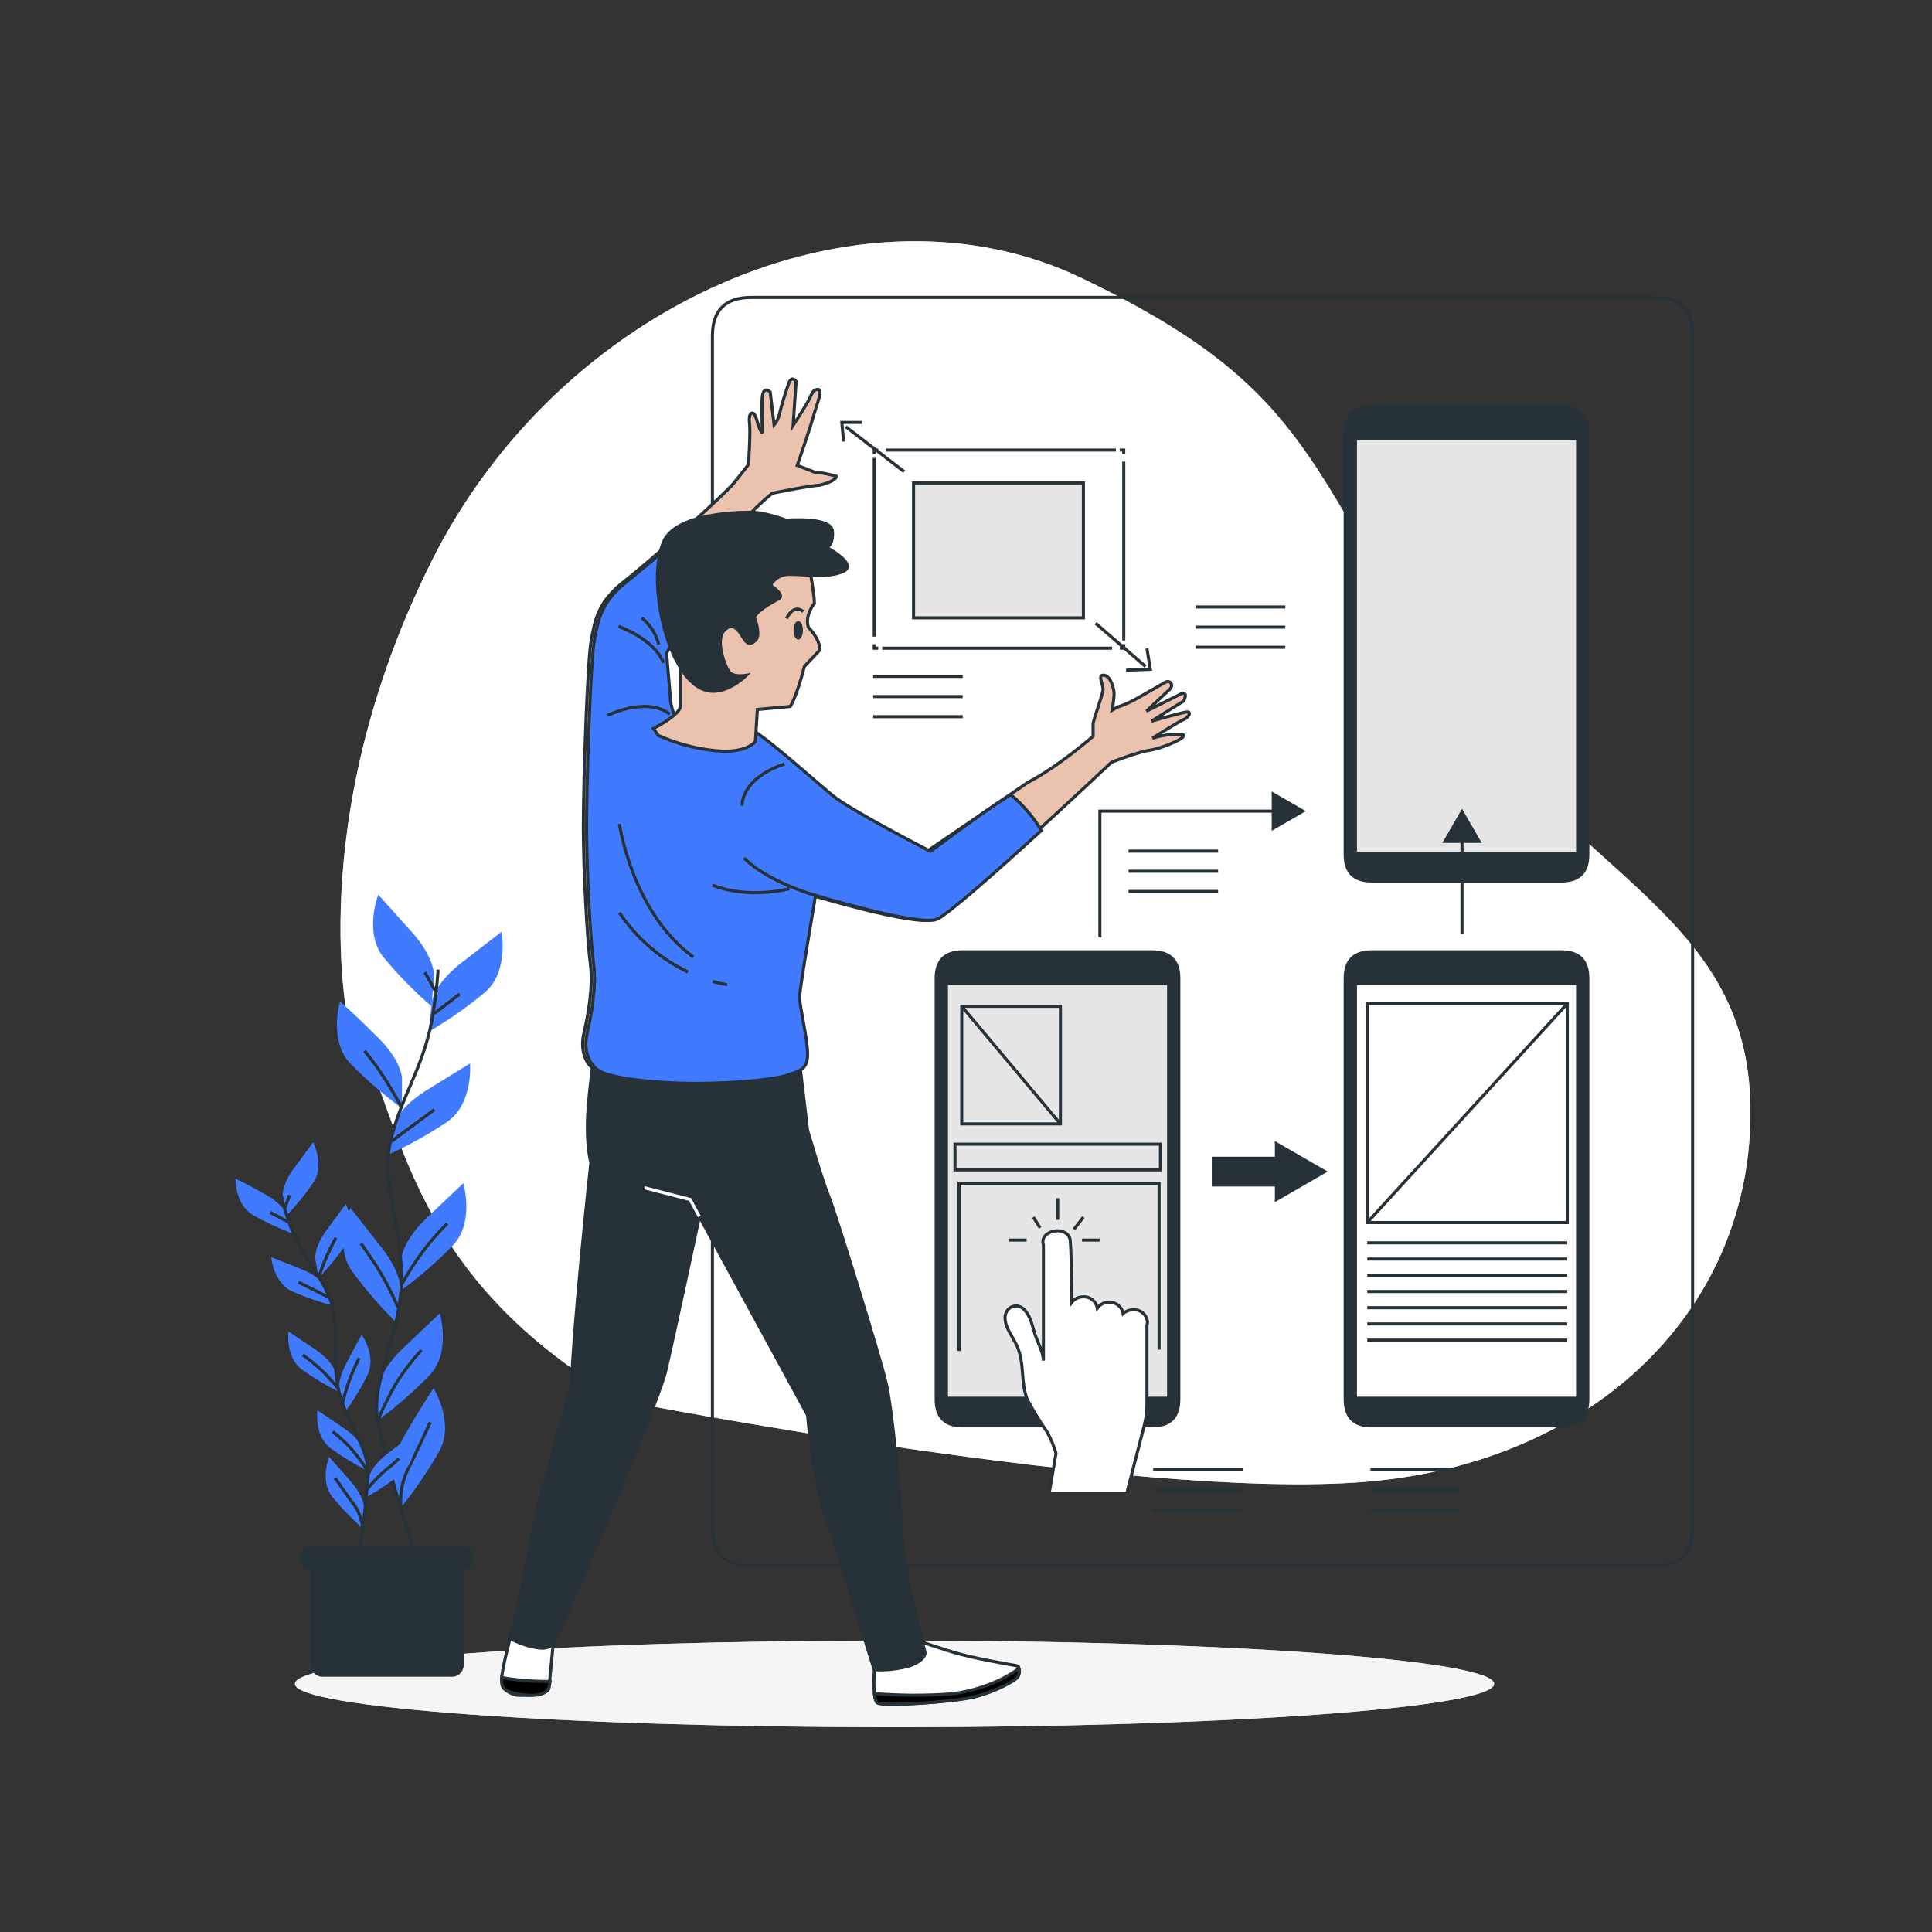 <?xml version="1.0" encoding="UTF-8" standalone="no"?>
<!DOCTYPE svg PUBLIC "-//W3C//DTD SVG 1.1//EN" "http://www.w3.org/Graphics/SVG/1.1/DTD/svg11.dtd">
<svg version="1.1" xmlns="http://www.w3.org/2000/svg" xmlns:xlink="http://www.w3.org/1999/xlink" preserveAspectRatio="xMidYMid meet" viewBox="0 0 640 640" width="640" height="640"><rect x="0" y="0" width="640" height="640" fill="#333333" stroke="none"/><defs><path d="M206.3 464.05C206.3 464.05 376.22 497.33 452.75 490.84C529.28 484.35 580.94 432.64 579.84 366.46C578.74 300.29 517.94 290.09 475.28 221.08C432.61 152.08 431.71 127.4 358.4 92.16C285.09 56.92 185.24 100.61 142.59 186.66C99.94 272.72 115.6 339.89 115.6 339.89C133.74 364.72 130.53 420.39 206.3 464.05Z" id="a3CeR0tSIu"></path><path d="M206.3 464.05C206.3 464.05 376.22 497.33 452.75 490.84C529.28 484.35 580.94 432.64 579.84 366.46C578.74 300.29 517.94 290.09 475.28 221.08C432.61 152.08 431.71 127.4 358.4 92.16C285.09 56.92 185.24 100.61 142.59 186.66C99.94 272.72 115.6 339.89 115.6 339.89C133.74 364.72 130.53 420.39 206.3 464.05Z" id="c26771Sqo"></path><path d="M494.95 557.8C494.95 565.73 406.02 572.16 296.32 572.16C186.62 572.16 97.69 565.73 97.69 557.8C97.69 549.87 186.62 543.44 296.32 543.44C406.02 543.44 494.95 549.87 494.95 557.8Z" id="a1XNMg4wY"></path><path d="M494.95 557.8C494.95 565.73 406.02 572.16 296.32 572.16C186.62 572.16 97.69 565.73 97.69 557.8C97.69 549.87 186.62 543.44 296.32 543.44C406.02 543.44 494.95 549.87 494.95 557.8Z" id="cOhYuSHLA"></path><path d="M547.9 98.53C556.44 98.53 560.7 102.8 560.7 111.33C560.7 348.15 560.7 479.71 560.7 506.02C560.7 514.56 556.44 518.82 547.9 518.82C368.44 518.82 268.73 518.82 248.79 518.82C240.26 518.82 235.99 514.56 235.99 506.02C235.99 269.21 235.99 137.65 235.99 111.33C235.99 102.8 240.26 98.53 248.79 98.53C428.26 98.53 527.96 98.53 547.9 98.53Z" id="a6n6fjR7v"></path><path d="M372.26 213.41L372.26 214.72L370.96 214.72" id="eXNsFsp1N"></path><path d="M368.37 214.72L292.22 214.72" id="a2kSo4ixE"></path><path d="M290.93 214.72L289.61 214.72L289.61 213.41" id="bkw4Nt3w8"></path><path d="M289.61 210.89L289.61 151.67" id="c2hTF6hqp"></path><path d="M289.61 150.4L289.61 149.09L290.93 149.09" id="a452kTBfWP"></path><path d="M293.5 149.09L369.66 149.09" id="a1Qx4Gp9vz"></path><path d="M370.96 149.09L372.26 149.09L372.26 150.4" id="a2vZg5eRvr"></path><path d="M372.26 152.92L372.26 212.16" id="a1ZoR5lLX7"></path><path d="M358.89 159.99C358.89 159.99 358.89 159.99 358.89 159.99C358.89 186.79 358.89 201.68 358.89 204.66C358.89 204.66 358.89 204.66 358.89 204.66C325.13 204.66 306.38 204.66 302.63 204.66C302.63 204.66 302.63 204.66 302.63 204.66C302.63 177.86 302.63 162.97 302.63 159.99C302.63 159.99 302.63 159.99 302.63 159.99C336.38 159.99 355.14 159.99 358.89 159.99Z" id="c44O0wAJBr"></path><path d="M299.51 156.26L280.2 141.38" id="g2pWIrnH2"></path><path d="M362.93 206.45L379.48 220.79" id="f3YNDnUYyI"></path><path d="M279.44 146.28L278.87 139.94L285.49 139.94" id="ao54VZdjA"></path><path d="M379.93 214.8L381.07 221.71L373.02 222" id="g2N1XdFlA"></path><path d="M428.74 383.18C428.74 383.18 428.74 383.18 428.74 383.18C428.74 389.09 428.74 392.38 428.74 393.04C428.74 393.04 428.74 393.04 428.74 393.04C412.35 393.04 403.24 393.04 401.42 393.04C401.42 393.04 401.42 393.04 401.42 393.04C401.42 387.12 401.42 383.84 401.42 383.18C401.42 383.18 401.42 383.18 401.42 383.18C417.81 383.18 426.91 383.18 428.74 383.18Z" id="b81cvJOGI"></path><path d="M422.32 378L422.32 398.21L439.83 388.1L439.83 388.1L422.32 378Z" id="afp9ndwYA"></path><path d="M381.72 315.2C387.64 315.2 390.59 318.16 390.59 324.07C390.59 407.77 390.59 454.27 390.59 463.56C390.59 469.48 387.64 472.44 381.72 472.44C344.03 472.44 323.09 472.44 318.9 472.44C312.99 472.44 310.03 469.48 310.03 463.56C310.03 379.87 310.03 333.37 310.03 324.07C310.03 318.16 312.99 315.2 318.9 315.2C356.59 315.2 377.53 315.2 381.72 315.2Z" id="d79E8GI6wl"></path><path d="M387.02 325.88C387.02 325.88 387.02 325.88 387.02 325.88C387.02 408.2 387.02 453.94 387.02 463.09C387.02 463.09 387.02 463.09 387.02 463.09C342.98 463.09 318.51 463.09 313.61 463.09C313.61 463.09 313.61 463.09 313.61 463.09C313.61 380.76 313.61 335.02 313.61 325.88C313.61 325.88 313.61 325.88 313.61 325.88C357.66 325.88 382.13 325.88 387.02 325.88Z" id="cU4cUrBoF"></path><path d="M373.41 494.08C376.78 481.02 378.65 473.77 379.02 472.32C379.63 469.98 379.94 467.56 379.94 465.14C379.94 462.53 379.94 441.65 379.94 439.04C380.04 438.7 380.1 438.35 380.11 438C379.95 435.58 377.87 433.74 375.45 433.88C374.19 433.86 372.97 434.32 372.04 435.16C371.69 432.91 369.7 431.28 367.42 431.39C365.88 431.35 364.42 432.07 363.49 433.31C363.11 431.09 361.14 429.5 358.89 429.59C357.34 429.57 355.87 430.29 354.94 431.53C354.94 428.07 354.94 411.49 354.37 410.14C352.68 405.77 344.13 407.77 345.65 412.4C345.65 416.24 345.65 446.91 345.65 450.74C345.65 448.05 343.65 444.51 342.82 441.89C341.99 439.28 341.54 436.77 339.96 434.6C337.32 430.84 332.67 432.91 332.94 436.83C333.16 440.27 335.65 442.98 337 446.11C339.48 451.87 338 457.89 340.34 463.68C342.28 467.35 344.45 470.9 346.82 474.3C348.09 476.54 349.1 478.92 349.82 481.4C349.68 482.24 348.95 486.47 347.65 494.08" id="b2MxSf3aTu"></path><path d="M350.37 396.93L350.37 404.1" id="a71HFd54R"></path><path d="M358.44 410.8L364.26 410.8" id="bhZxLNitv"></path><path d="M334.26 410.8L340.08 410.8" id="d2plXu2XT8"></path><path d="M342.32 403.2L344.56 406.77" id="c1IKzK0XV0"></path><path d="M355.75 407.22L358.89 403.2" id="d1l5SOSFVM"></path><path d="M384.41 379.02C384.41 379.02 384.41 379.02 384.41 379.02C384.41 384.13 384.41 386.97 384.41 387.53C384.41 387.53 384.41 387.53 384.41 387.53C343.58 387.53 320.89 387.53 316.35 387.53C316.35 387.53 316.35 387.53 316.35 387.53C316.35 382.43 316.35 379.59 316.35 379.02C316.35 379.02 316.35 379.02 316.35 379.02C357.19 379.02 379.87 379.02 384.41 379.02Z" id="aTpM9eGqT"></path><path d="M351.28 333.35C351.28 333.35 351.28 333.35 351.28 333.35C351.28 356.72 351.28 369.7 351.28 372.3C351.28 372.3 351.28 372.3 351.28 372.3C331.67 372.3 320.77 372.3 318.59 372.3C318.59 372.3 318.59 372.3 318.59 372.3C318.59 348.93 318.59 335.95 318.59 333.35C318.59 333.35 318.59 333.35 318.59 333.35C338.21 333.35 349.1 333.35 351.28 333.35Z" id="aGcN42LDj"></path><path d="M318.59 333.35L351.27 372.3" id="a2r13hVT7l"></path><path d="M317.7 447.53L317.7 392L383.96 392L383.96 447.08" id="a9maJUIBBO"></path><path d="M517.21 315.2C523.12 315.2 526.08 318.16 526.08 324.07C526.08 407.77 526.08 454.27 526.08 463.56C526.08 469.48 523.12 472.44 517.21 472.44C479.52 472.44 458.58 472.44 454.39 472.44C448.47 472.44 445.52 469.48 445.52 463.56C445.52 379.87 445.52 333.37 445.52 324.07C445.52 318.16 448.47 315.2 454.39 315.2C492.08 315.2 513.02 315.2 517.21 315.2Z" id="aa5PvCgVw"></path><path d="M522.51 325.88C522.51 325.88 522.51 325.88 522.51 325.88C522.51 408.2 522.51 453.94 522.51 463.09C522.51 463.09 522.51 463.09 522.51 463.09C478.46 463.09 453.99 463.09 449.1 463.09C449.1 463.09 449.1 463.09 449.1 463.09C449.1 380.76 449.1 335.02 449.1 325.88C449.1 325.88 449.1 325.88 449.1 325.88C493.15 325.88 517.61 325.88 522.51 325.88Z" id="bxC3Ih6Oz"></path><path d="M519.18 332.45C519.18 332.45 519.18 332.45 519.18 332.45C519.18 375.98 519.18 400.16 519.18 404.99C519.18 404.99 519.18 404.99 519.18 404.99C479.42 404.99 457.33 404.99 452.92 404.99C452.92 404.99 452.92 404.99 452.92 404.99C452.92 361.47 452.92 337.29 452.92 332.45C452.92 332.45 452.92 332.45 452.92 332.45C492.67 332.45 514.76 332.45 519.18 332.45Z" id="a3PCIBrlWh"></path><path d="M452.92 411.7L519.18 411.7" id="b2jpHw84kd"></path><path d="M452.92 417.08L519.18 417.08" id="c1E6pQRzXm"></path><path d="M452.92 422.45L519.18 422.45" id="aE4nPkLa3"></path><path d="M452.92 427.83L519.18 427.83" id="c8bcYxNrU"></path><path d="M452.92 433.19L519.18 433.19" id="a5mAIJK7ki"></path><path d="M452.92 438.57L519.18 438.57" id="c3AqoEWWC"></path><path d="M452.92 443.94L519.18 443.94" id="h2OFu7NTvN"></path><path d="M452.92 404.99L519.18 332.45" id="a23FVxapzD"></path><path d="M517.21 134.71C523.12 134.71 526.08 137.66 526.08 143.58C526.08 227.27 526.08 273.77 526.08 283.07C526.08 288.99 523.12 291.94 517.21 291.94C479.52 291.94 458.58 291.94 454.39 291.94C448.47 291.94 445.52 288.99 445.52 283.07C445.52 199.38 445.52 152.88 445.52 143.58C445.52 137.66 448.47 134.71 454.39 134.71C492.08 134.71 513.02 134.71 517.21 134.71Z" id="h5MRgLjmHa"></path><path d="M522.51 145.38C522.51 145.38 522.51 145.38 522.51 145.38C522.51 227.71 522.51 273.45 522.51 282.6C522.51 282.6 522.51 282.6 522.51 282.6C478.46 282.6 453.99 282.6 449.1 282.6C449.1 282.6 449.1 282.6 449.1 282.6C449.1 200.27 449.1 154.53 449.1 145.38C449.1 145.38 449.1 145.38 449.1 145.38C493.15 145.38 517.61 145.38 522.51 145.38Z" id="amStFVCS8"></path><path d="M364.35 310.52L364.35 268.7L423.19 268.7" id="a2X678OXf9"></path><path d="M432.58 268.7L421.27 262.17L421.27 275.23L421.27 275.23L432.58 268.7Z" id="axDZ0N4cG"></path><path d="M484.31 309.41L484.31 277.31" id="b5qalUqS3"></path><path d="M484.31 267.92L477.79 279.23L490.84 279.23L490.84 279.23L484.31 267.92Z" id="b3qVDgXjA"></path><path d="M453.98 486.75L483.66 486.75" id="i1r22JYGxB"></path><path d="M453.98 493.43L483.66 493.43" id="bRbTWwxOQ"></path><path d="M453.98 500.1L483.66 500.1" id="bTEWiHdjL"></path><path d="M382 486.75L411.69 486.75" id="b4yGPLEt9u"></path><path d="M382 493.43L411.69 493.43" id="b35OJctW5u"></path><path d="M382 500.1L411.69 500.1" id="bxRtOnGDF"></path><path d="M373.84 281.95L403.52 281.95" id="a1baUXoAsq"></path><path d="M373.84 288.61L403.52 288.61" id="a17KgRemO7"></path><path d="M373.84 295.3L403.52 295.3" id="i4zSirnilq"></path><path d="M396.1 201.06L425.78 201.06" id="a6dQCIFZaV"></path><path d="M396.1 207.74L425.78 207.74" id="cmwx4V3iC"></path><path d="M396.1 214.41L425.78 214.41" id="b6rIeS88hC"></path><path d="M289.24 224.06L318.92 224.06" id="e14K67paM1"></path><path d="M289.24 230.75L318.92 230.75" id="aqIheasaV"></path><path d="M289.24 237.41L318.92 237.41" id="a1MH94tky7"></path><path d="M143.79 323.39C143.79 323.39 144.22 317.88 137.11 309.53C137.11 309.53 125.31 296.37 125.31 296.37C125.31 296.37 120.47 308.82 126.99 317.05C131.84 322.91 137.17 328.35 142.93 333.31C143.1 331.33 143.62 325.38 143.79 323.39Z" id="a28vyigcOf"></path><path d="M133.18 357.2C133.18 357.2 133.18 351.65 125.43 343.9C117.67 336.14 112.64 331.71 112.64 331.71C112.64 331.71 108.8 344.51 115.96 352.19C121.26 357.64 127 362.64 133.13 367.14C133.14 365.15 133.17 359.19 133.18 357.2Z" id="aJKaRI5wf"></path><path d="M143.06 331.85C143.06 331.85 143.65 326.34 152.18 319.46C152.18 319.46 166.13 308.68 166.13 308.68C166.13 308.68 168.69 321.76 160.66 328.71C154.82 333.58 148.59 337.94 142.01 341.77C142.22 339.78 142.85 333.83 143.06 331.85Z" id="aoQCLwBv"></path><path d="M130.36 372.89C130.36 372.89 131.51 367.48 140.72 361.52C140.72 361.52 155.72 352.27 155.72 352.27C155.72 352.27 156.85 365.54 148.19 371.61C141.86 375.84 135.2 379.53 128.26 382.64C128.68 380.69 129.94 374.84 130.36 372.89Z" id="cfarLHIGv"></path><path d="M132.9 417.43C132.9 417.43 132.9 411.89 140.66 404.13C140.66 404.13 153.46 391.95 153.46 391.95C153.46 391.95 157.3 404.75 150.14 412.43C144.84 417.89 139.1 422.89 132.97 427.39C132.95 425.4 132.92 419.43 132.9 417.43Z" id="aIRkVXCfY"></path><path d="M132.77 428.3C132.77 428.3 133.57 422.82 126.99 414.04C126.99 414.04 116.11 400.17 116.11 400.17C116.11 400.17 110.46 412.24 116.49 420.93C120.96 427.08 125.93 432.85 131.37 438.17C131.65 436.2 132.49 430.27 132.77 428.3Z" id="deOweiqMd"></path><path d="M125.13 460.53C125.13 460.53 125.13 454.99 132.89 447.23C132.89 447.23 145.69 435.05 145.69 435.05C145.69 435.05 149.53 447.78 142.36 455.53C137.07 460.98 131.33 465.98 125.2 470.48C125.18 468.49 125.15 462.52 125.13 460.53Z" id="f8zdnxxjy"></path><path d="M130.3 489.74C130.3 489.74 128.91 484.38 134.4 474.88C139.89 465.38 143.64 459.87 143.64 459.87C143.64 459.87 150.62 471.21 145.63 480.52C141.89 487.14 137.61 493.44 132.83 499.34C132.32 497.42 130.81 491.66 130.3 489.74Z" id="d2ASWEW3aY"></path><path d="M145.14 321.19C144.74 326.95 144.03 332.69 143.01 338.38C139.94 354.21 132.29 364.44 129.22 378.74C126.14 393.04 134.95 411.48 132.6 429.85C130.24 448.22 123.08 458.44 125.13 470.71C127.18 482.97 137.93 516.17 137.93 516.17" id="b409y47jSS"></path><path d="M143.87 335.72L152.23 329.31" id="c580TgrFjW"></path><path d="M144.26 328.33L140.76 322.11" id="aHT0yaNt0"></path><path d="M129.68 378.09C129.68 378.09 136.68 372.84 143.87 367.59" id="b1hlHuPojA"></path><path d="M133.18 367.17C133.18 367.17 127.35 355.74 120.74 348.16" id="aaBv8NqeY"></path><path d="M133.18 425.32C137.17 417.95 142.21 411.21 148.15 405.3" id="b1BlTlFkjw"></path><path d="M131.84 433.09C129.71 428.09 127.17 423.28 124.25 418.7C120.18 412.68 119.59 411.9 119.59 411.9" id="b2oKcQnQJt"></path><path d="M125.13 470.71C126.9 466.29 129.01 462.01 131.43 457.91C133.85 454.13 136.58 450.55 139.6 447.22" id="g3QHcpQZrh"></path><path d="M132.84 499.38C132.43 495.18 133.15 490.95 134.92 487.12C137.84 481.47 141.15 474.1 142.52 471.18" id="k6pPBn2I0"></path><path d="M93.66 396.6C93.66 396.6 93.06 393.13 97.08 387.42C97.08 387.42 103.74 378.39 103.74 378.39C103.74 378.39 107.58 385.97 103.88 391.62C101.15 395.61 98.09 399.37 94.72 402.85C94.51 401.6 93.87 397.85 93.66 396.6Z" id="a2RkTDI3Rx"></path><path d="M104.46 417.08C104.46 417.08 103.87 413.59 107.89 407.9C107.89 407.9 114.55 398.87 114.55 398.87C114.55 398.87 118.39 406.44 114.69 412.08C111.96 416.08 108.9 419.84 105.55 423.32C105.33 422.07 104.68 418.32 104.46 417.08Z" id="a5dzePtmpX"></path><path d="M94.99 402.47C94.99 402.47 94.02 399.08 87.92 395.67C81.83 392.27 78 390.4 78 390.4C78 390.4 77.85 398.87 83.61 402.37C87.8 404.78 92.18 406.84 96.72 408.52C96.37 407.31 95.33 403.68 94.99 402.47Z" id="p2fTc7ay1"></path><path d="M107.94 426.61C107.94 426.61 106.66 423.33 100.26 420.6C100.26 420.6 89.84 416.44 89.84 416.44C89.84 416.44 90.59 424.87 96.68 427.74C101.1 429.7 105.68 431.29 110.36 432.5C109.88 431.32 108.43 427.79 107.94 426.61Z" id="a1KjH5xcTh"></path><path d="M111.18 454.81C111.18 454.81 110.58 451.34 104.87 447.32C104.87 447.32 95.56 441.06 95.56 441.06C95.56 441.06 94.52 449.47 99.87 453.56C103.78 456.4 107.92 458.91 112.26 461.07C112.04 459.82 111.4 456.06 111.18 454.81Z" id="alEvqObTS"></path><path d="M112.44 461.62C112.44 461.62 111.36 458.24 114.52 452.04C117.68 445.85 119.83 442.16 119.83 442.16C119.83 442.16 124.68 449.11 121.86 455.23C119.72 459.57 117.22 463.72 114.39 467.65C114 466.44 112.83 462.82 112.44 461.62Z" id="bkXD3VPNT"></path><path d="M122.18 489.64C122.18 489.64 122.57 486.13 128.04 481.79C128.04 481.79 137 475.02 137 475.02C137 475.02 138.53 483.35 133.41 487.73C129.67 490.79 125.67 493.54 121.47 495.94C121.61 494.68 122.04 490.9 122.18 489.64Z" id="b9vlgxUvD"></path><path d="M120.73 481C120.73 481 120.13 477.52 114.43 473.5C108.74 469.48 105.11 467.2 105.11 467.2C105.11 467.2 104.06 475.61 109.43 479.69C113.34 482.54 117.48 485.05 121.82 487.21C121.6 485.96 120.95 482.24 120.73 481Z" id="a3dL1K7bDN"></path><path d="M120.65 499.88C120.65 499.88 120.96 496.36 116.45 491.03C116.45 491.03 109.03 482.61 109.03 482.61C109.03 482.61 105.88 490.48 110.04 495.8C113.11 499.54 116.47 503.02 120.12 506.2C120.22 504.94 120.55 501.14 120.65 499.88Z" id="a8MHuXdt12"></path><path d="M93.06 395.79C93.94 399.36 95 402.88 96.26 406.34C99.9 415.94 105.82 421.52 109.29 430.16C112.76 438.8 109.29 451.3 112.72 462.57C116.15 473.83 121.79 479.46 121.83 487.37C121.87 495.28 118.76 517.27 118.76 517.27" id="f1t51WyAzx"></path><path d="M95.44 404.76L89.5 401.65" id="h1gyMzcZIX"></path><path d="M94.39 400.18L95.91 395.89" id="i1k9cs3O2b"></path><path d="M108.93 429.8C108.93 429.8 103.97 427.24 98.89 424.76" id="eaBYKxZ34"></path><path d="M105.55 423.32C107.01 418.71 108.93 414.27 111.28 410.05" id="aVe9RnA4h"></path><path d="M111.86 459.79C108.57 455.61 104.69 451.92 100.34 448.86" id="c151lMHNXh"></path><path d="M113.56 464.51C114.35 461.15 115.41 457.86 116.75 454.67C118.66 450.46 118.94 449.89 118.94 449.89" id="b47ZfRVE2p"></path><path d="M121.6 493.38C123.53 490.98 125.68 488.76 128 486.75C129.48 485.66 130.86 484.46 132.15 483.15" id="abg51IZk4"></path><path d="M121.83 487.37C120.25 484.81 118.47 482.37 116.51 480.08C114.58 477.96 112.47 476.02 110.22 474.25" id="bbjU30CtW"></path><path d="M120.12 506.2C119.91 503.52 119 500.94 117.48 498.73C115.03 495.51 112.15 491.24 110.99 489.56" id="i3UwNgKnZE"></path><path d="M153.6 513.45C153.6 536.34 153.6 549.06 153.6 551.6C153.6 553.72 151.88 555.44 149.76 555.44C145.47 555.44 111.11 555.44 106.82 555.44C104.7 555.44 102.98 553.72 102.98 551.6C102.98 549.06 102.98 536.34 102.98 513.45L153.6 513.45Z" id="d2nws2z1Ye"></path><path d="M102.92 520.06C100.73 520.06 98.96 518.29 98.96 516.1C98.96 516.09 98.96 516.09 98.96 516.08C98.96 516.08 98.96 516.08 98.96 516.08C98.96 513.89 100.73 512.12 102.92 512.12C102.92 512.12 102.92 512.12 102.92 512.12C107.95 512.12 148.18 512.12 153.2 512.12C155.39 512.12 157.17 513.89 157.17 516.08C157.17 516.08 157.17 516.08 157.17 516.08C157.17 516.08 157.17 516.08 157.17 516.08C157.18 518.27 155.41 520.06 153.22 520.06C153.21 520.06 153.21 520.06 153.2 520.06C153.2 520.06 107.95 520.06 102.92 520.06Z" id="e4TthiHlg"></path><path d="M168.96 542.72C168.96 542.72 166.21 553.32 166.21 555.99C166.21 555.99 165.54 560.46 171.33 561.57C171.33 561.57 180.93 562.02 181.82 559.35C181.82 559.35 183.39 543.26 183.39 543.26C182.45 543.08 177.75 542.18 169.31 540.57C169.12 541.72 169.01 542.43 168.96 542.72Z" id="cap2SJfEj"></path><path d="M182.22 557.02C176.85 557.05 171.49 556.62 166.2 555.74C166.2 558.3 165.7 560.03 171.32 561.1C176.94 562.18 180.98 561.56 181.84 558.89C182.02 558.28 182.15 557.65 182.22 557.02Z" id="ahCYNywP4"></path><path d="M315.66 547.29C322.15 549.3 335.36 551.54 336.64 551.76C337.92 551.97 337.92 554.66 336.86 555.79C335.8 556.92 329.93 560.26 323.01 562.04C316.08 563.81 292.61 565.39 290.6 564.06C288.92 562.93 289.48 551.99 290.15 549.53C290.82 547.07 304.7 543.72 304.7 543.72C306.9 544.43 309.17 545.28 315.66 547.29Z" id="c1lsvn5MOZ"></path><path d="M337.55 552.65C333.02 556.26 323.97 560.23 314.76 561.15C306.41 561.75 298.02 561.7 289.68 561.02C289.84 562.56 290.14 563.72 290.62 564.06C292.63 565.34 316.1 563.83 323.03 562.04C329.97 560.24 335.77 556.9 336.88 555.79C337.62 554.93 337.88 553.74 337.55 552.65Z" id="b3CySRAOAK"></path><path d="M195.74 385.24C195.74 385.24 190.12 436.72 189.25 459.66C189.25 459.66 177.14 499.9 175.4 512.45C173.76 522.64 171.61 532.74 168.96 542.72C171.65 544.21 174.58 545.24 177.61 545.75C183.68 547.03 184.54 542.28 184.54 542.28C184.54 542.28 217.82 465.7 220.45 454.45C223.09 443.2 231.68 402.98 231.68 402.98C235.26 409.56 263.94 462.17 267.52 468.75C267.52 468.75 269.26 491.25 274.44 504.23C274.44 504.23 289.59 553.11 289.59 553.11C293.53 553.33 297.48 552.9 301.27 551.83C306.47 550.11 306.47 547.51 306.47 547.51C306.47 547.51 298.68 518.52 298.68 509C298.68 499.49 295.65 467.03 293.49 457.95C291.33 448.86 276.61 401.27 274.44 396.07C272.28 390.87 267.52 374.44 267.52 374.44C267.22 371.88 264.8 351.46 264.5 348.9C264.5 348.9 227.33 359.28 196.61 348.89C196.43 356.16 192.77 372.26 195.74 385.24Z" id="c1sBlxkd6J"></path><path d="M222.99 238.62C222.99 238.62 220.99 234.3 220.99 231.65C220.99 231.65 219.71 216.41 219.71 216.41C219.71 216.41 238.91 181.63 244.22 175C247.69 170.76 251.57 166.87 255.82 163.4C255.82 163.4 268.75 160.76 271.4 160.76C271.4 160.76 277.03 159.48 277.03 157.77C277.03 157.77 272.71 156.49 270.06 156.49C270.06 156.49 264.1 154.18 264.1 154.18C264.1 154.18 268.41 141.82 269.73 136.95C270.44 134.39 272.71 129 271.01 129C269.31 129 269.03 130.28 268.03 132.31C267.03 134.35 262.73 140.93 262.73 140.93C262.83 139.47 263.62 127.81 263.72 126.35C263.72 126.35 262.44 124.36 261.4 126.68C260.09 130.26 258.98 133.91 258.08 137.61C257.78 138.77 257.21 139.85 256.43 140.76C256.3 139.67 255.28 130.98 255.15 129.89C255.15 129.89 252.9 127.5 252.5 131.65C252.29 133.95 252.5 141.59 252.5 142.91C252.5 144.23 251.22 141.03 251.22 141.03C251.22 141.03 250.44 137.43 249.57 136.95C248.7 136.46 247.92 137.61 248.29 140.26C248.66 142.91 247.96 153.84 247.96 153.84C247.96 153.84 245.98 156.49 242.99 160.14C240.01 163.79 216.11 185.32 207.15 192.28C198.19 199.24 197.22 204.88 195.89 211.83C194.56 218.78 193.24 259.19 193.24 273.79C193.24 288.4 194.52 311.55 195.56 319.18C196.59 326.81 194.76 336.64 193.48 341.99C192.2 347.34 193.48 351.92 197.13 354.57C200.78 357.22 216.33 358.89 229.26 358.89C242.19 358.89 255.43 357.61 259.42 356.24C263.4 354.87 266.44 354.56 266.44 349.27C266.44 343.99 263.79 333.38 263.79 330.39C263.79 327.41 269.1 296.6 269.1 296.6C269.1 296.6 302.9 306.84 309.19 304.55C315.49 302.26 368.16 252.53 368.16 252.53C368.16 252.53 376.45 249.22 380.76 248.55C385.07 247.88 391.69 244.92 392.02 243.92C392.36 242.92 391.36 243.25 388.71 243.25C386.35 243.41 384.01 243.84 381.74 244.53C381.74 244.53 390.79 238.8 392.36 238.23C393.43 237.84 395.29 235.39 392.69 235.92C389.42 236.57 381.42 238.9 381.42 238.9C382.48 238.24 390.96 232.93 392.02 232.27C392.02 232.27 393.67 229.62 391.69 229.62C391.69 229.62 379.76 235.58 379.76 235.58C380.53 234.86 386.67 229.11 387.44 228.39C388.94 227.01 387.68 225.05 385.92 226.07C385.02 226.59 377.85 230.68 376.96 231.19C374.77 232.47 372.46 233.51 370.05 234.28C369.88 234.38 368.56 235.18 368.39 235.28C368.72 233.53 368.95 231.76 369.06 229.98C369.06 228.31 368.06 224.01 365.74 223.68C363.43 223.35 365.41 226.66 365.41 228.31C365.41 229.96 362.1 238.55 362.1 239.91C362.1 240.31 362.1 243.49 362.1 243.89C362.1 243.89 350.83 253.82 340.57 259.14C340.57 259.14 307.1 282 307.1 282C307.1 282 280.6 268.4 274.63 263.44C274.63 263.44 262.04 252.51 255.43 247.21C252 244.35 248.35 241.79 244.5 239.53C240.2 239.34 227.29 238.8 222.99 238.62Z" id="aRvDPacUr"></path><path d="M308.21 282.02C308.21 282.02 281.72 268.43 275.75 263.46C269.79 258.5 263.16 252.53 256.55 247.23C253.12 244.38 249.47 241.81 245.62 239.55C243.47 239.45 226.24 238.66 224.09 238.57C224.09 238.57 222.09 234.25 222.09 231.6C222.09 231.6 220.81 216.36 220.81 216.36C220.81 216.36 230.73 198.44 238.28 185.83C238.22 185.77 237.74 185.28 237.68 185.22C233.97 181.52 228.84 179.52 224.36 178.43C218.11 183.97 211.9 189.31 208.22 192.18C199.26 199.13 198.28 204.77 196.95 211.72C195.62 218.68 194.3 259.08 194.3 273.69C194.3 288.29 195.58 311.45 196.62 319.08C197.66 326.71 195.84 336.64 194.56 341.99C193.28 347.34 194.56 351.92 198.21 354.57C201.86 357.22 217.41 358.89 230.34 358.89C243.26 358.89 256.51 357.61 260.49 356.24C264.47 354.87 267.52 354.56 267.52 349.27C267.52 343.99 264.87 333.38 264.87 330.39C264.87 327.41 270.18 296.6 270.18 296.6C270.18 296.6 303.97 306.84 310.27 304.55C313.63 303.27 330.24 288.55 344.97 275.11C342.29 270.59 338.84 266.57 334.78 263.23C323.53 270.43 313.53 278.26 308.21 282.02Z" id="aP7WIYgVn"></path><path d="M259.84 253.13C259.84 253.13 246.5 256.77 245.76 266.87" id="f53gmVxwss"></path><path d="M270.08 296.6C270.08 296.6 254.54 292.33 246.46 284.24" id="k3hUgDaqTD"></path><path d="M261.45 294.4C261.45 294.4 248.12 298.04 235.99 293.2" id="a1EXfRcyJC"></path><path d="M205.18 272.93C205.18 272.93 209.4 302.37 229.7 317.04" id="dv2uzPZ7Q"></path><path d="M236.1 325.12C237.64 325.54 239.24 325.91 240.9 326.21" id="cmK7abNCY"></path><path d="M205.18 302.34C210.86 310.8 218.71 317.59 227.9 322" id="a1a5daUQ2G"></path><path d="M201.25 236.98C201.25 236.98 214.18 230.58 221.86 236.57" id="c4CZNRpeHi"></path><path d="M204.89 207.49C204.89 207.49 216.61 211.53 219.84 219.61" id="g1L92HcROo"></path><path d="M212.57 204.66C215.37 206.92 217.36 210.04 218.23 213.54" id="a1JmxK9nRf"></path><path d="M269.79 199.85C269.79 199.85 266.47 203.83 267.79 207.8C267.79 207.8 272.1 212.11 271.44 215.48C271.44 215.48 266.47 220.77 266.47 220.77C266.47 220.77 264.15 230.05 261.82 234.02C261.82 234.02 250.89 235.02 250.89 235.02C250.83 236.08 250.29 244.56 250.23 245.62C250.23 245.62 247.24 249.93 236.31 248.6C230.02 247.91 223.87 246.23 218.1 243.64C217.93 243.4 216.6 241.55 216.44 241.32C216.44 241.32 225.05 237 225.4 234.02C225.4 234.02 225.4 224.09 225.4 214.14C225.4 214.14 222.41 184.99 238.64 180.02C254.87 175.05 267.79 185.6 267.79 185.6C268.19 188.45 269.79 196.86 269.79 199.85Z" id="b1QQe0DSQ3"></path><path d="M239.63 209.13C236.92 212.31 240.29 221.72 241.95 223.04C243.6 224.36 247.24 223.71 247.24 223.71C247.24 223.71 241.95 229 236.31 229C230.68 229 225.72 223.71 222.07 214.43C218.42 205.15 215.77 189.25 219.75 179.64C223.73 170.02 244.28 169.7 248.91 169.7C253.54 169.7 260.51 172.35 260.51 172.35C260.51 172.35 275.42 171.07 275.75 176C276.08 180.93 273.75 181.3 273.75 181.3C273.75 181.3 284.36 186.93 279.39 189.25C274.41 191.56 266.8 190.25 261.82 190.25C259.1 190.09 256.53 191.5 255.21 193.88C255.21 193.88 259.84 196.86 258.19 198.2C258.19 198.2 250.51 202.16 249.91 204.49C249.91 204.49 252.22 210.46 250.23 212.17C248.23 213.89 247.55 212.8 247.55 212.8C245.97 212.07 243.81 204.22 239.63 209.13Z" id="g4Sbww2j05"></path><path d="M264.42 211.85C263.56 211.85 262.87 210.48 262.87 208.79C262.87 207.1 263.58 205.73 264.42 205.73C265.27 205.73 265.98 207.1 265.98 208.79C265.98 210.48 265.28 211.85 264.42 211.85Z" id="bLa5q3cwP"></path><path d="M260.56 204.89C260.56 204.89 262.69 199.9 266.09 202.57" id="b1uUtnXmBK"></path><path d="M231.65 402.98L228.62 397.35L213.48 393.46" id="c5ap6mjRf"></path></defs><g><g><g><use xlink:href="#a3CeR0tSIu" opacity="1" fill="#92e3a9" fill-opacity="1"></use><g><use xlink:href="#a3CeR0tSIu" opacity="1" fill-opacity="0" stroke="#000000" stroke-width="1" stroke-opacity="0"></use></g></g><g><use xlink:href="#c26771Sqo" opacity="1" fill="#ffffff" fill-opacity="1"></use><g><use xlink:href="#c26771Sqo" opacity="1" fill-opacity="0" stroke="#000000" stroke-width="1" stroke-opacity="0"></use></g></g><g><use xlink:href="#a1XNMg4wY" opacity="1" fill="#92e3a9" fill-opacity="1"></use><g><use xlink:href="#a1XNMg4wY" opacity="1" fill-opacity="0" stroke="#000000" stroke-width="1" stroke-opacity="0"></use></g></g><g><use xlink:href="#cOhYuSHLA" opacity="1" fill="#f5f5f5" fill-opacity="1"></use><g><use xlink:href="#cOhYuSHLA" opacity="1" fill-opacity="0" stroke="#000000" stroke-width="1" stroke-opacity="0"></use></g></g><g><use xlink:href="#a6n6fjR7v" opacity="1" fill="#f0f0f0" fill-opacity="0"></use><g><use xlink:href="#a6n6fjR7v" opacity="1" fill-opacity="0" stroke="#263238" stroke-width="1.02" stroke-opacity="1"></use></g></g><g><use xlink:href="#eXNsFsp1N" opacity="1" fill="#000000" fill-opacity="0"></use><g><use xlink:href="#eXNsFsp1N" opacity="1" fill-opacity="0" stroke="#263238" stroke-width="1.02" stroke-opacity="1"></use></g></g><g><use xlink:href="#a2kSo4ixE" opacity="1" fill="#000000" fill-opacity="0"></use><g><use xlink:href="#a2kSo4ixE" opacity="1" fill-opacity="0" stroke="#263238" stroke-width="1.02" stroke-opacity="1"></use></g></g><g><use xlink:href="#bkw4Nt3w8" opacity="1" fill="#000000" fill-opacity="0"></use><g><use xlink:href="#bkw4Nt3w8" opacity="1" fill-opacity="0" stroke="#263238" stroke-width="1.02" stroke-opacity="1"></use></g></g><g><use xlink:href="#c2hTF6hqp" opacity="1" fill="#000000" fill-opacity="0"></use><g><use xlink:href="#c2hTF6hqp" opacity="1" fill-opacity="0" stroke="#263238" stroke-width="1.02" stroke-opacity="1"></use></g></g><g><use xlink:href="#a452kTBfWP" opacity="1" fill="#000000" fill-opacity="0"></use><g><use xlink:href="#a452kTBfWP" opacity="1" fill-opacity="0" stroke="#263238" stroke-width="1.02" stroke-opacity="1"></use></g></g><g><use xlink:href="#a1Qx4Gp9vz" opacity="1" fill="#000000" fill-opacity="0"></use><g><use xlink:href="#a1Qx4Gp9vz" opacity="1" fill-opacity="0" stroke="#263238" stroke-width="1.02" stroke-opacity="1"></use></g></g><g><use xlink:href="#a2vZg5eRvr" opacity="1" fill="#000000" fill-opacity="0"></use><g><use xlink:href="#a2vZg5eRvr" opacity="1" fill-opacity="0" stroke="#263238" stroke-width="1.02" stroke-opacity="1"></use></g></g><g><use xlink:href="#a1ZoR5lLX7" opacity="1" fill="#000000" fill-opacity="0"></use><g><use xlink:href="#a1ZoR5lLX7" opacity="1" fill-opacity="0" stroke="#263238" stroke-width="1.02" stroke-opacity="1"></use></g></g><g><use xlink:href="#c44O0wAJBr" opacity="1" fill="#e6e6e6" fill-opacity="1"></use><g><use xlink:href="#c44O0wAJBr" opacity="1" fill-opacity="0" stroke="#263238" stroke-width="1.02" stroke-opacity="1"></use></g></g><g><use xlink:href="#g2pWIrnH2" opacity="1" fill="#000000" fill-opacity="0"></use><g><use xlink:href="#g2pWIrnH2" opacity="1" fill-opacity="0" stroke="#263238" stroke-width="1.02" stroke-opacity="1"></use></g></g><g><use xlink:href="#f3YNDnUYyI" opacity="1" fill="#000000" fill-opacity="0"></use><g><use xlink:href="#f3YNDnUYyI" opacity="1" fill-opacity="0" stroke="#263238" stroke-width="1.02" stroke-opacity="1"></use></g></g><g><use xlink:href="#ao54VZdjA" opacity="1" fill="#000000" fill-opacity="0"></use><g><use xlink:href="#ao54VZdjA" opacity="1" fill-opacity="0" stroke="#263238" stroke-width="1.02" stroke-opacity="1"></use></g></g><g><use xlink:href="#g2N1XdFlA" opacity="1" fill="#000000" fill-opacity="0"></use><g><use xlink:href="#g2N1XdFlA" opacity="1" fill-opacity="0" stroke="#263238" stroke-width="1.02" stroke-opacity="1"></use></g></g><g><use xlink:href="#b81cvJOGI" opacity="1" fill="#263238" fill-opacity="1"></use><g><use xlink:href="#b81cvJOGI" opacity="1" fill-opacity="0" stroke="#000000" stroke-width="1" stroke-opacity="0"></use></g></g><g><use xlink:href="#afp9ndwYA" opacity="1" fill="#263238" fill-opacity="1"></use><g><use xlink:href="#afp9ndwYA" opacity="1" fill-opacity="0" stroke="#000000" stroke-width="1" stroke-opacity="0"></use></g></g><g><use xlink:href="#d79E8GI6wl" opacity="1" fill="#263238" fill-opacity="1"></use><g><use xlink:href="#d79E8GI6wl" opacity="1" fill-opacity="0" stroke="#263238" stroke-width="0.83" stroke-opacity="1"></use></g></g><g><use xlink:href="#cU4cUrBoF" opacity="1" fill="#e6e6e6" fill-opacity="1"></use><g><use xlink:href="#cU4cUrBoF" opacity="1" fill-opacity="0" stroke="#263238" stroke-width="0.83" stroke-opacity="1"></use></g></g><g><use xlink:href="#b2MxSf3aTu" opacity="1" fill="#ffffff" fill-opacity="1"></use><g><use xlink:href="#b2MxSf3aTu" opacity="1" fill-opacity="0" stroke="#263238" stroke-width="1.02" stroke-opacity="1"></use></g></g><g><use xlink:href="#a71HFd54R" opacity="1" fill="#000000" fill-opacity="0"></use><g><use xlink:href="#a71HFd54R" opacity="1" fill-opacity="0" stroke="#263238" stroke-width="1.02" stroke-opacity="1"></use></g></g><g><use xlink:href="#bhZxLNitv" opacity="1" fill="#000000" fill-opacity="0"></use><g><use xlink:href="#bhZxLNitv" opacity="1" fill-opacity="0" stroke="#263238" stroke-width="1.02" stroke-opacity="1"></use></g></g><g><use xlink:href="#d2plXu2XT8" opacity="1" fill="#000000" fill-opacity="0"></use><g><use xlink:href="#d2plXu2XT8" opacity="1" fill-opacity="0" stroke="#263238" stroke-width="1.02" stroke-opacity="1"></use></g></g><g><use xlink:href="#c1IKzK0XV0" opacity="1" fill="#000000" fill-opacity="0"></use><g><use xlink:href="#c1IKzK0XV0" opacity="1" fill-opacity="0" stroke="#263238" stroke-width="1.02" stroke-opacity="1"></use></g></g><g><use xlink:href="#d1l5SOSFVM" opacity="1" fill="#000000" fill-opacity="0"></use><g><use xlink:href="#d1l5SOSFVM" opacity="1" fill-opacity="0" stroke="#263238" stroke-width="1.02" stroke-opacity="1"></use></g></g><g><use xlink:href="#aTpM9eGqT" opacity="1" fill="#e6e6e6" fill-opacity="0"></use><g><use xlink:href="#aTpM9eGqT" opacity="1" fill-opacity="0" stroke="#263238" stroke-width="1.02" stroke-opacity="1"></use></g></g><g><use xlink:href="#aGcN42LDj" opacity="1" fill="#000000" fill-opacity="0"></use><g><use xlink:href="#aGcN42LDj" opacity="1" fill-opacity="0" stroke="#263238" stroke-width="1.02" stroke-opacity="1"></use></g></g><g><use xlink:href="#a2r13hVT7l" opacity="1" fill="#000000" fill-opacity="0"></use><g><use xlink:href="#a2r13hVT7l" opacity="1" fill-opacity="0" stroke="#263238" stroke-width="1.02" stroke-opacity="1"></use></g></g><g><use xlink:href="#a9maJUIBBO" opacity="1" fill="#000000" fill-opacity="0"></use><g><use xlink:href="#a9maJUIBBO" opacity="1" fill-opacity="0" stroke="#263238" stroke-width="1.02" stroke-opacity="1"></use></g></g><g><use xlink:href="#aa5PvCgVw" opacity="1" fill="#263238" fill-opacity="1"></use><g><use xlink:href="#aa5PvCgVw" opacity="1" fill-opacity="0" stroke="#263238" stroke-width="0.83" stroke-opacity="1"></use></g></g><g><use xlink:href="#bxC3Ih6Oz" opacity="1" fill="#ffffff" fill-opacity="1"></use><g><use xlink:href="#bxC3Ih6Oz" opacity="1" fill-opacity="0" stroke="#263238" stroke-width="0.83" stroke-opacity="1"></use></g></g><g><use xlink:href="#a3PCIBrlWh" opacity="1" fill="#e6e6e6" fill-opacity="0"></use><g><use xlink:href="#a3PCIBrlWh" opacity="1" fill-opacity="0" stroke="#263238" stroke-width="1.02" stroke-opacity="1"></use></g></g><g><use xlink:href="#b2jpHw84kd" opacity="1" fill="#000000" fill-opacity="0"></use><g><use xlink:href="#b2jpHw84kd" opacity="1" fill-opacity="0" stroke="#263238" stroke-width="1.02" stroke-opacity="1"></use></g></g><g><use xlink:href="#c1E6pQRzXm" opacity="1" fill="#000000" fill-opacity="0"></use><g><use xlink:href="#c1E6pQRzXm" opacity="1" fill-opacity="0" stroke="#263238" stroke-width="1.02" stroke-opacity="1"></use></g></g><g><use xlink:href="#aE4nPkLa3" opacity="1" fill="#000000" fill-opacity="0"></use><g><use xlink:href="#aE4nPkLa3" opacity="1" fill-opacity="0" stroke="#263238" stroke-width="1.02" stroke-opacity="1"></use></g></g><g><use xlink:href="#c8bcYxNrU" opacity="1" fill="#000000" fill-opacity="0"></use><g><use xlink:href="#c8bcYxNrU" opacity="1" fill-opacity="0" stroke="#263238" stroke-width="1.02" stroke-opacity="1"></use></g></g><g><use xlink:href="#a5mAIJK7ki" opacity="1" fill="#000000" fill-opacity="0"></use><g><use xlink:href="#a5mAIJK7ki" opacity="1" fill-opacity="0" stroke="#263238" stroke-width="1.02" stroke-opacity="1"></use></g></g><g><use xlink:href="#c3AqoEWWC" opacity="1" fill="#000000" fill-opacity="0"></use><g><use xlink:href="#c3AqoEWWC" opacity="1" fill-opacity="0" stroke="#263238" stroke-width="1.02" stroke-opacity="1"></use></g></g><g><use xlink:href="#h2OFu7NTvN" opacity="1" fill="#000000" fill-opacity="0"></use><g><use xlink:href="#h2OFu7NTvN" opacity="1" fill-opacity="0" stroke="#263238" stroke-width="1.02" stroke-opacity="1"></use></g></g><g><use xlink:href="#a23FVxapzD" opacity="1" fill="#000000" fill-opacity="0"></use><g><use xlink:href="#a23FVxapzD" opacity="1" fill-opacity="0" stroke="#263238" stroke-width="1.02" stroke-opacity="1"></use></g></g><g><use xlink:href="#h5MRgLjmHa" opacity="1" fill="#263238" fill-opacity="1"></use><g><use xlink:href="#h5MRgLjmHa" opacity="1" fill-opacity="0" stroke="#263238" stroke-width="0.83" stroke-opacity="1"></use></g></g><g><use xlink:href="#amStFVCS8" opacity="1" fill="#e6e6e6" fill-opacity="1"></use><g><use xlink:href="#amStFVCS8" opacity="1" fill-opacity="0" stroke="#263238" stroke-width="0.83" stroke-opacity="1"></use></g></g><g><use xlink:href="#a2X678OXf9" opacity="1" fill="#000000" fill-opacity="0"></use><g><use xlink:href="#a2X678OXf9" opacity="1" fill-opacity="0" stroke="#263238" stroke-width="1.02" stroke-opacity="1"></use></g></g><g><use xlink:href="#axDZ0N4cG" opacity="1" fill="#263238" fill-opacity="1"></use><g><use xlink:href="#axDZ0N4cG" opacity="1" fill-opacity="0" stroke="#000000" stroke-width="1" stroke-opacity="0"></use></g></g><g><use xlink:href="#b5qalUqS3" opacity="1" fill="#000000" fill-opacity="0"></use><g><use xlink:href="#b5qalUqS3" opacity="1" fill-opacity="0" stroke="#263238" stroke-width="1.02" stroke-opacity="1"></use></g></g><g><use xlink:href="#b3qVDgXjA" opacity="1" fill="#263238" fill-opacity="1"></use><g><use xlink:href="#b3qVDgXjA" opacity="1" fill-opacity="0" stroke="#000000" stroke-width="1" stroke-opacity="0"></use></g></g><g><use xlink:href="#i1r22JYGxB" opacity="1" fill="#000000" fill-opacity="0"></use><g><use xlink:href="#i1r22JYGxB" opacity="1" fill-opacity="0" stroke="#263238" stroke-width="1.02" stroke-opacity="1"></use></g></g><g><use xlink:href="#bRbTWwxOQ" opacity="1" fill="#000000" fill-opacity="0"></use><g><use xlink:href="#bRbTWwxOQ" opacity="1" fill-opacity="0" stroke="#263238" stroke-width="1.02" stroke-opacity="1"></use></g></g><g><use xlink:href="#bTEWiHdjL" opacity="1" fill="#000000" fill-opacity="0"></use><g><use xlink:href="#bTEWiHdjL" opacity="1" fill-opacity="0" stroke="#263238" stroke-width="1.02" stroke-opacity="1"></use></g></g><g><use xlink:href="#b4yGPLEt9u" opacity="1" fill="#000000" fill-opacity="0"></use><g><use xlink:href="#b4yGPLEt9u" opacity="1" fill-opacity="0" stroke="#263238" stroke-width="1.02" stroke-opacity="1"></use></g></g><g><use xlink:href="#b35OJctW5u" opacity="1" fill="#000000" fill-opacity="0"></use><g><use xlink:href="#b35OJctW5u" opacity="1" fill-opacity="0" stroke="#263238" stroke-width="1.02" stroke-opacity="1"></use></g></g><g><use xlink:href="#bxRtOnGDF" opacity="1" fill="#000000" fill-opacity="0"></use><g><use xlink:href="#bxRtOnGDF" opacity="1" fill-opacity="0" stroke="#263238" stroke-width="1.02" stroke-opacity="1"></use></g></g><g><use xlink:href="#a1baUXoAsq" opacity="1" fill="#000000" fill-opacity="0"></use><g><use xlink:href="#a1baUXoAsq" opacity="1" fill-opacity="0" stroke="#263238" stroke-width="1.02" stroke-opacity="1"></use></g></g><g><use xlink:href="#a17KgRemO7" opacity="1" fill="#000000" fill-opacity="0"></use><g><use xlink:href="#a17KgRemO7" opacity="1" fill-opacity="0" stroke="#263238" stroke-width="1.02" stroke-opacity="1"></use></g></g><g><use xlink:href="#i4zSirnilq" opacity="1" fill="#000000" fill-opacity="0"></use><g><use xlink:href="#i4zSirnilq" opacity="1" fill-opacity="0" stroke="#263238" stroke-width="1.02" stroke-opacity="1"></use></g></g><g><use xlink:href="#a6dQCIFZaV" opacity="1" fill="#000000" fill-opacity="0"></use><g><use xlink:href="#a6dQCIFZaV" opacity="1" fill-opacity="0" stroke="#263238" stroke-width="1.02" stroke-opacity="1"></use></g></g><g><use xlink:href="#cmwx4V3iC" opacity="1" fill="#000000" fill-opacity="0"></use><g><use xlink:href="#cmwx4V3iC" opacity="1" fill-opacity="0" stroke="#263238" stroke-width="1.02" stroke-opacity="1"></use></g></g><g><use xlink:href="#b6rIeS88hC" opacity="1" fill="#000000" fill-opacity="0"></use><g><use xlink:href="#b6rIeS88hC" opacity="1" fill-opacity="0" stroke="#263238" stroke-width="1.02" stroke-opacity="1"></use></g></g><g><use xlink:href="#e14K67paM1" opacity="1" fill="#000000" fill-opacity="0"></use><g><use xlink:href="#e14K67paM1" opacity="1" fill-opacity="0" stroke="#263238" stroke-width="1.02" stroke-opacity="1"></use></g></g><g><use xlink:href="#aqIheasaV" opacity="1" fill="#000000" fill-opacity="0"></use><g><use xlink:href="#aqIheasaV" opacity="1" fill-opacity="0" stroke="#263238" stroke-width="1.02" stroke-opacity="1"></use></g></g><g><use xlink:href="#a1MH94tky7" opacity="1" fill="#000000" fill-opacity="0"></use><g><use xlink:href="#a1MH94tky7" opacity="1" fill-opacity="0" stroke="#263238" stroke-width="1.02" stroke-opacity="1"></use></g></g><g><use xlink:href="#a28vyigcOf" opacity="1" fill="#407bff" fill-opacity="1"></use><g><use xlink:href="#a28vyigcOf" opacity="1" fill-opacity="0" stroke="#000000" stroke-width="1" stroke-opacity="0"></use></g></g><g><use xlink:href="#aJKaRI5wf" opacity="1" fill="#407bff" fill-opacity="1"></use><g><use xlink:href="#aJKaRI5wf" opacity="1" fill-opacity="0" stroke="#000000" stroke-width="1" stroke-opacity="0"></use></g></g><g><use xlink:href="#aoQCLwBv" opacity="1" fill="#407bff" fill-opacity="1"></use><g><use xlink:href="#aoQCLwBv" opacity="1" fill-opacity="0" stroke="#000000" stroke-width="1" stroke-opacity="0"></use></g></g><g><use xlink:href="#cfarLHIGv" opacity="1" fill="#407bff" fill-opacity="1"></use><g><use xlink:href="#cfarLHIGv" opacity="1" fill-opacity="0" stroke="#000000" stroke-width="1" stroke-opacity="0"></use></g></g><g><use xlink:href="#aIRkVXCfY" opacity="1" fill="#407bff" fill-opacity="1"></use><g><use xlink:href="#aIRkVXCfY" opacity="1" fill-opacity="0" stroke="#000000" stroke-width="1" stroke-opacity="0"></use></g></g><g><use xlink:href="#deOweiqMd" opacity="1" fill="#407bff" fill-opacity="1"></use><g><use xlink:href="#deOweiqMd" opacity="1" fill-opacity="0" stroke="#000000" stroke-width="1" stroke-opacity="0"></use></g></g><g><use xlink:href="#f8zdnxxjy" opacity="1" fill="#407bff" fill-opacity="1"></use><g><use xlink:href="#f8zdnxxjy" opacity="1" fill-opacity="0" stroke="#000000" stroke-width="1" stroke-opacity="0"></use></g></g><g><use xlink:href="#d2ASWEW3aY" opacity="1" fill="#407bff" fill-opacity="1"></use><g><use xlink:href="#d2ASWEW3aY" opacity="1" fill-opacity="0" stroke="#000000" stroke-width="1" stroke-opacity="0"></use></g></g><g><use xlink:href="#b409y47jSS" opacity="1" fill="#000000" fill-opacity="0"></use><g><use xlink:href="#b409y47jSS" opacity="1" fill-opacity="0" stroke="#263238" stroke-width="1.03" stroke-opacity="1"></use></g></g><g><use xlink:href="#c580TgrFjW" opacity="1" fill="#000000" fill-opacity="0"></use><g><use xlink:href="#c580TgrFjW" opacity="1" fill-opacity="0" stroke="#263238" stroke-width="1.03" stroke-opacity="1"></use></g></g><g><use xlink:href="#aHT0yaNt0" opacity="1" fill="#000000" fill-opacity="0"></use><g><use xlink:href="#aHT0yaNt0" opacity="1" fill-opacity="0" stroke="#263238" stroke-width="1.03" stroke-opacity="1"></use></g></g><g><use xlink:href="#b1hlHuPojA" opacity="1" fill="#000000" fill-opacity="0"></use><g><use xlink:href="#b1hlHuPojA" opacity="1" fill-opacity="0" stroke="#263238" stroke-width="1.03" stroke-opacity="1"></use></g></g><g><use xlink:href="#aaBv8NqeY" opacity="1" fill="#000000" fill-opacity="0"></use><g><use xlink:href="#aaBv8NqeY" opacity="1" fill-opacity="0" stroke="#263238" stroke-width="1.03" stroke-opacity="1"></use></g></g><g><use xlink:href="#b1BlTlFkjw" opacity="1" fill="#000000" fill-opacity="0"></use><g><use xlink:href="#b1BlTlFkjw" opacity="1" fill-opacity="0" stroke="#263238" stroke-width="1.03" stroke-opacity="1"></use></g></g><g><use xlink:href="#b2oKcQnQJt" opacity="1" fill="#000000" fill-opacity="0"></use><g><use xlink:href="#b2oKcQnQJt" opacity="1" fill-opacity="0" stroke="#263238" stroke-width="1.03" stroke-opacity="1"></use></g></g><g><use xlink:href="#g3QHcpQZrh" opacity="1" fill="#000000" fill-opacity="0"></use><g><use xlink:href="#g3QHcpQZrh" opacity="1" fill-opacity="0" stroke="#263238" stroke-width="1.03" stroke-opacity="1"></use></g></g><g><use xlink:href="#k6pPBn2I0" opacity="1" fill="#000000" fill-opacity="0"></use><g><use xlink:href="#k6pPBn2I0" opacity="1" fill-opacity="0" stroke="#263238" stroke-width="1.03" stroke-opacity="1"></use></g></g><g><use xlink:href="#a2RkTDI3Rx" opacity="1" fill="#407bff" fill-opacity="1"></use><g><use xlink:href="#a2RkTDI3Rx" opacity="1" fill-opacity="0" stroke="#000000" stroke-width="1" stroke-opacity="0"></use></g></g><g><use xlink:href="#a5dzePtmpX" opacity="1" fill="#407bff" fill-opacity="1"></use><g><use xlink:href="#a5dzePtmpX" opacity="1" fill-opacity="0" stroke="#000000" stroke-width="1" stroke-opacity="0"></use></g></g><g><use xlink:href="#p2fTc7ay1" opacity="1" fill="#407bff" fill-opacity="1"></use><g><use xlink:href="#p2fTc7ay1" opacity="1" fill-opacity="0" stroke="#000000" stroke-width="1" stroke-opacity="0"></use></g></g><g><use xlink:href="#a1KjH5xcTh" opacity="1" fill="#407bff" fill-opacity="1"></use><g><use xlink:href="#a1KjH5xcTh" opacity="1" fill-opacity="0" stroke="#000000" stroke-width="1" stroke-opacity="0"></use></g></g><g><use xlink:href="#alEvqObTS" opacity="1" fill="#407bff" fill-opacity="1"></use><g><use xlink:href="#alEvqObTS" opacity="1" fill-opacity="0" stroke="#000000" stroke-width="1" stroke-opacity="0"></use></g></g><g><use xlink:href="#bkXD3VPNT" opacity="1" fill="#407bff" fill-opacity="1"></use><g><use xlink:href="#bkXD3VPNT" opacity="1" fill-opacity="0" stroke="#000000" stroke-width="1" stroke-opacity="0"></use></g></g><g><use xlink:href="#b9vlgxUvD" opacity="1" fill="#407bff" fill-opacity="1"></use><g><use xlink:href="#b9vlgxUvD" opacity="1" fill-opacity="0" stroke="#000000" stroke-width="1" stroke-opacity="0"></use></g></g><g><use xlink:href="#a3dL1K7bDN" opacity="1" fill="#407bff" fill-opacity="1"></use><g><use xlink:href="#a3dL1K7bDN" opacity="1" fill-opacity="0" stroke="#000000" stroke-width="1" stroke-opacity="0"></use></g></g><g><use xlink:href="#a8MHuXdt12" opacity="1" fill="#407bff" fill-opacity="1"></use><g><use xlink:href="#a8MHuXdt12" opacity="1" fill-opacity="0" stroke="#000000" stroke-width="1" stroke-opacity="0"></use></g></g><g><use xlink:href="#f1t51WyAzx" opacity="1" fill="#000000" fill-opacity="0"></use><g><use xlink:href="#f1t51WyAzx" opacity="1" fill-opacity="0" stroke="#263238" stroke-width="1.03" stroke-opacity="1"></use></g></g><g><use xlink:href="#h1gyMzcZIX" opacity="1" fill="#000000" fill-opacity="0"></use><g><use xlink:href="#h1gyMzcZIX" opacity="1" fill-opacity="0" stroke="#263238" stroke-width="1.03" stroke-opacity="1"></use></g></g><g><use xlink:href="#i1k9cs3O2b" opacity="1" fill="#000000" fill-opacity="0"></use><g><use xlink:href="#i1k9cs3O2b" opacity="1" fill-opacity="0" stroke="#263238" stroke-width="1.03" stroke-opacity="1"></use></g></g><g><use xlink:href="#eaBYKxZ34" opacity="1" fill="#000000" fill-opacity="0"></use><g><use xlink:href="#eaBYKxZ34" opacity="1" fill-opacity="0" stroke="#263238" stroke-width="1.03" stroke-opacity="1"></use></g></g><g><use xlink:href="#aVe9RnA4h" opacity="1" fill="#000000" fill-opacity="0"></use><g><use xlink:href="#aVe9RnA4h" opacity="1" fill-opacity="0" stroke="#263238" stroke-width="1.03" stroke-opacity="1"></use></g></g><g><use xlink:href="#c151lMHNXh" opacity="1" fill="#000000" fill-opacity="0"></use><g><use xlink:href="#c151lMHNXh" opacity="1" fill-opacity="0" stroke="#263238" stroke-width="1.03" stroke-opacity="1"></use></g></g><g><use xlink:href="#b47ZfRVE2p" opacity="1" fill="#000000" fill-opacity="0"></use><g><use xlink:href="#b47ZfRVE2p" opacity="1" fill-opacity="0" stroke="#263238" stroke-width="1.03" stroke-opacity="1"></use></g></g><g><use xlink:href="#abg51IZk4" opacity="1" fill="#000000" fill-opacity="0"></use><g><use xlink:href="#abg51IZk4" opacity="1" fill-opacity="0" stroke="#263238" stroke-width="1.03" stroke-opacity="1"></use></g></g><g><use xlink:href="#bbjU30CtW" opacity="1" fill="#000000" fill-opacity="0"></use><g><use xlink:href="#bbjU30CtW" opacity="1" fill-opacity="0" stroke="#263238" stroke-width="1.03" stroke-opacity="1"></use></g></g><g><use xlink:href="#i3UwNgKnZE" opacity="1" fill="#000000" fill-opacity="0"></use><g><use xlink:href="#i3UwNgKnZE" opacity="1" fill-opacity="0" stroke="#263238" stroke-width="1.03" stroke-opacity="1"></use></g></g><g><use xlink:href="#d2nws2z1Ye" opacity="1" fill="#263238" fill-opacity="1"></use><g><use xlink:href="#d2nws2z1Ye" opacity="1" fill-opacity="0" stroke="#000000" stroke-width="1" stroke-opacity="0"></use></g></g><g><use xlink:href="#e4TthiHlg" opacity="1" fill="#263238" fill-opacity="1"></use><g><use xlink:href="#e4TthiHlg" opacity="1" fill-opacity="0" stroke="#000000" stroke-width="1" stroke-opacity="0"></use></g></g><g><use xlink:href="#cap2SJfEj" opacity="1" fill="#ffffff" fill-opacity="1"></use><g><use xlink:href="#cap2SJfEj" opacity="1" fill-opacity="0" stroke="#263238" stroke-width="1.03" stroke-opacity="1"></use></g></g><g><use xlink:href="#ahCYNywP4" opacity="1" fill="#000000" fill-opacity="1"></use><g><use xlink:href="#ahCYNywP4" opacity="1" fill-opacity="0" stroke="#263238" stroke-width="1.03" stroke-opacity="1"></use></g></g><g><use xlink:href="#c1lsvn5MOZ" opacity="1" fill="#ffffff" fill-opacity="1"></use><g><use xlink:href="#c1lsvn5MOZ" opacity="1" fill-opacity="0" stroke="#263238" stroke-width="1.03" stroke-opacity="1"></use></g></g><g><use xlink:href="#b3CySRAOAK" opacity="1" fill="#000000" fill-opacity="1"></use><g><use xlink:href="#b3CySRAOAK" opacity="1" fill-opacity="0" stroke="#263238" stroke-width="1.03" stroke-opacity="1"></use></g></g><g><use xlink:href="#c1sBlxkd6J" opacity="1" fill="#263238" fill-opacity="1"></use><g><use xlink:href="#c1sBlxkd6J" opacity="1" fill-opacity="0" stroke="#263238" stroke-width="1.03" stroke-opacity="1"></use></g></g><g><use xlink:href="#aRvDPacUr" opacity="1" fill="#eac2ad" fill-opacity="1"></use><g><use xlink:href="#aRvDPacUr" opacity="1" fill-opacity="0" stroke="#263238" stroke-width="1.03" stroke-opacity="1"></use></g></g><g><use xlink:href="#aP7WIYgVn" opacity="1" fill="#407bff" fill-opacity="1"></use><g><use xlink:href="#aP7WIYgVn" opacity="1" fill-opacity="0" stroke="#263238" stroke-width="1.03" stroke-opacity="1"></use></g></g><g><use xlink:href="#f53gmVxwss" opacity="1" fill="#000000" fill-opacity="0"></use><g><use xlink:href="#f53gmVxwss" opacity="1" fill-opacity="0" stroke="#263238" stroke-width="1.03" stroke-opacity="1"></use></g></g><g><use xlink:href="#k3hUgDaqTD" opacity="1" fill="#000000" fill-opacity="0"></use><g><use xlink:href="#k3hUgDaqTD" opacity="1" fill-opacity="0" stroke="#263238" stroke-width="1.03" stroke-opacity="1"></use></g></g><g><use xlink:href="#a1EXfRcyJC" opacity="1" fill="#000000" fill-opacity="0"></use><g><use xlink:href="#a1EXfRcyJC" opacity="1" fill-opacity="0" stroke="#263238" stroke-width="1.03" stroke-opacity="1"></use></g></g><g><use xlink:href="#dv2uzPZ7Q" opacity="1" fill="#000000" fill-opacity="0"></use><g><use xlink:href="#dv2uzPZ7Q" opacity="1" fill-opacity="0" stroke="#263238" stroke-width="1.03" stroke-opacity="1"></use></g></g><g><use xlink:href="#cmK7abNCY" opacity="1" fill="#000000" fill-opacity="0"></use><g><use xlink:href="#cmK7abNCY" opacity="1" fill-opacity="0" stroke="#263238" stroke-width="1.03" stroke-opacity="1"></use></g></g><g><use xlink:href="#a1a5daUQ2G" opacity="1" fill="#000000" fill-opacity="0"></use><g><use xlink:href="#a1a5daUQ2G" opacity="1" fill-opacity="0" stroke="#263238" stroke-width="1.03" stroke-opacity="1"></use></g></g><g><use xlink:href="#c4CZNRpeHi" opacity="1" fill="#000000" fill-opacity="0"></use><g><use xlink:href="#c4CZNRpeHi" opacity="1" fill-opacity="0" stroke="#263238" stroke-width="1.03" stroke-opacity="1"></use></g></g><g><use xlink:href="#g1L92HcROo" opacity="1" fill="#000000" fill-opacity="0"></use><g><use xlink:href="#g1L92HcROo" opacity="1" fill-opacity="0" stroke="#263238" stroke-width="1.03" stroke-opacity="1"></use></g></g><g><use xlink:href="#a1JmxK9nRf" opacity="1" fill="#000000" fill-opacity="0"></use><g><use xlink:href="#a1JmxK9nRf" opacity="1" fill-opacity="0" stroke="#263238" stroke-width="1.03" stroke-opacity="1"></use></g></g><g><use xlink:href="#b1QQe0DSQ3" opacity="1" fill="#eac2ad" fill-opacity="1"></use><g><use xlink:href="#b1QQe0DSQ3" opacity="1" fill-opacity="0" stroke="#263238" stroke-width="1.03" stroke-opacity="1"></use></g></g><g><use xlink:href="#g4Sbww2j05" opacity="1" fill="#263238" fill-opacity="1"></use><g><use xlink:href="#g4Sbww2j05" opacity="1" fill-opacity="0" stroke="#263238" stroke-width="1.03" stroke-opacity="1"></use></g></g><g><use xlink:href="#bLa5q3cwP" opacity="1" fill="#263238" fill-opacity="1"></use><g><use xlink:href="#bLa5q3cwP" opacity="1" fill-opacity="0" stroke="#000000" stroke-width="1" stroke-opacity="0"></use></g></g><g><use xlink:href="#b1uUtnXmBK" opacity="1" fill="#000000" fill-opacity="0"></use><g><use xlink:href="#b1uUtnXmBK" opacity="1" fill-opacity="0" stroke="#263238" stroke-width="1.03" stroke-opacity="1"></use></g></g><g><use xlink:href="#c5ap6mjRf" opacity="1" fill="#000000" fill-opacity="0"></use><g><use xlink:href="#c5ap6mjRf" opacity="1" fill-opacity="0" stroke="#ffffff" stroke-width="1.03" stroke-opacity="1"></use></g></g></g></g></svg>
